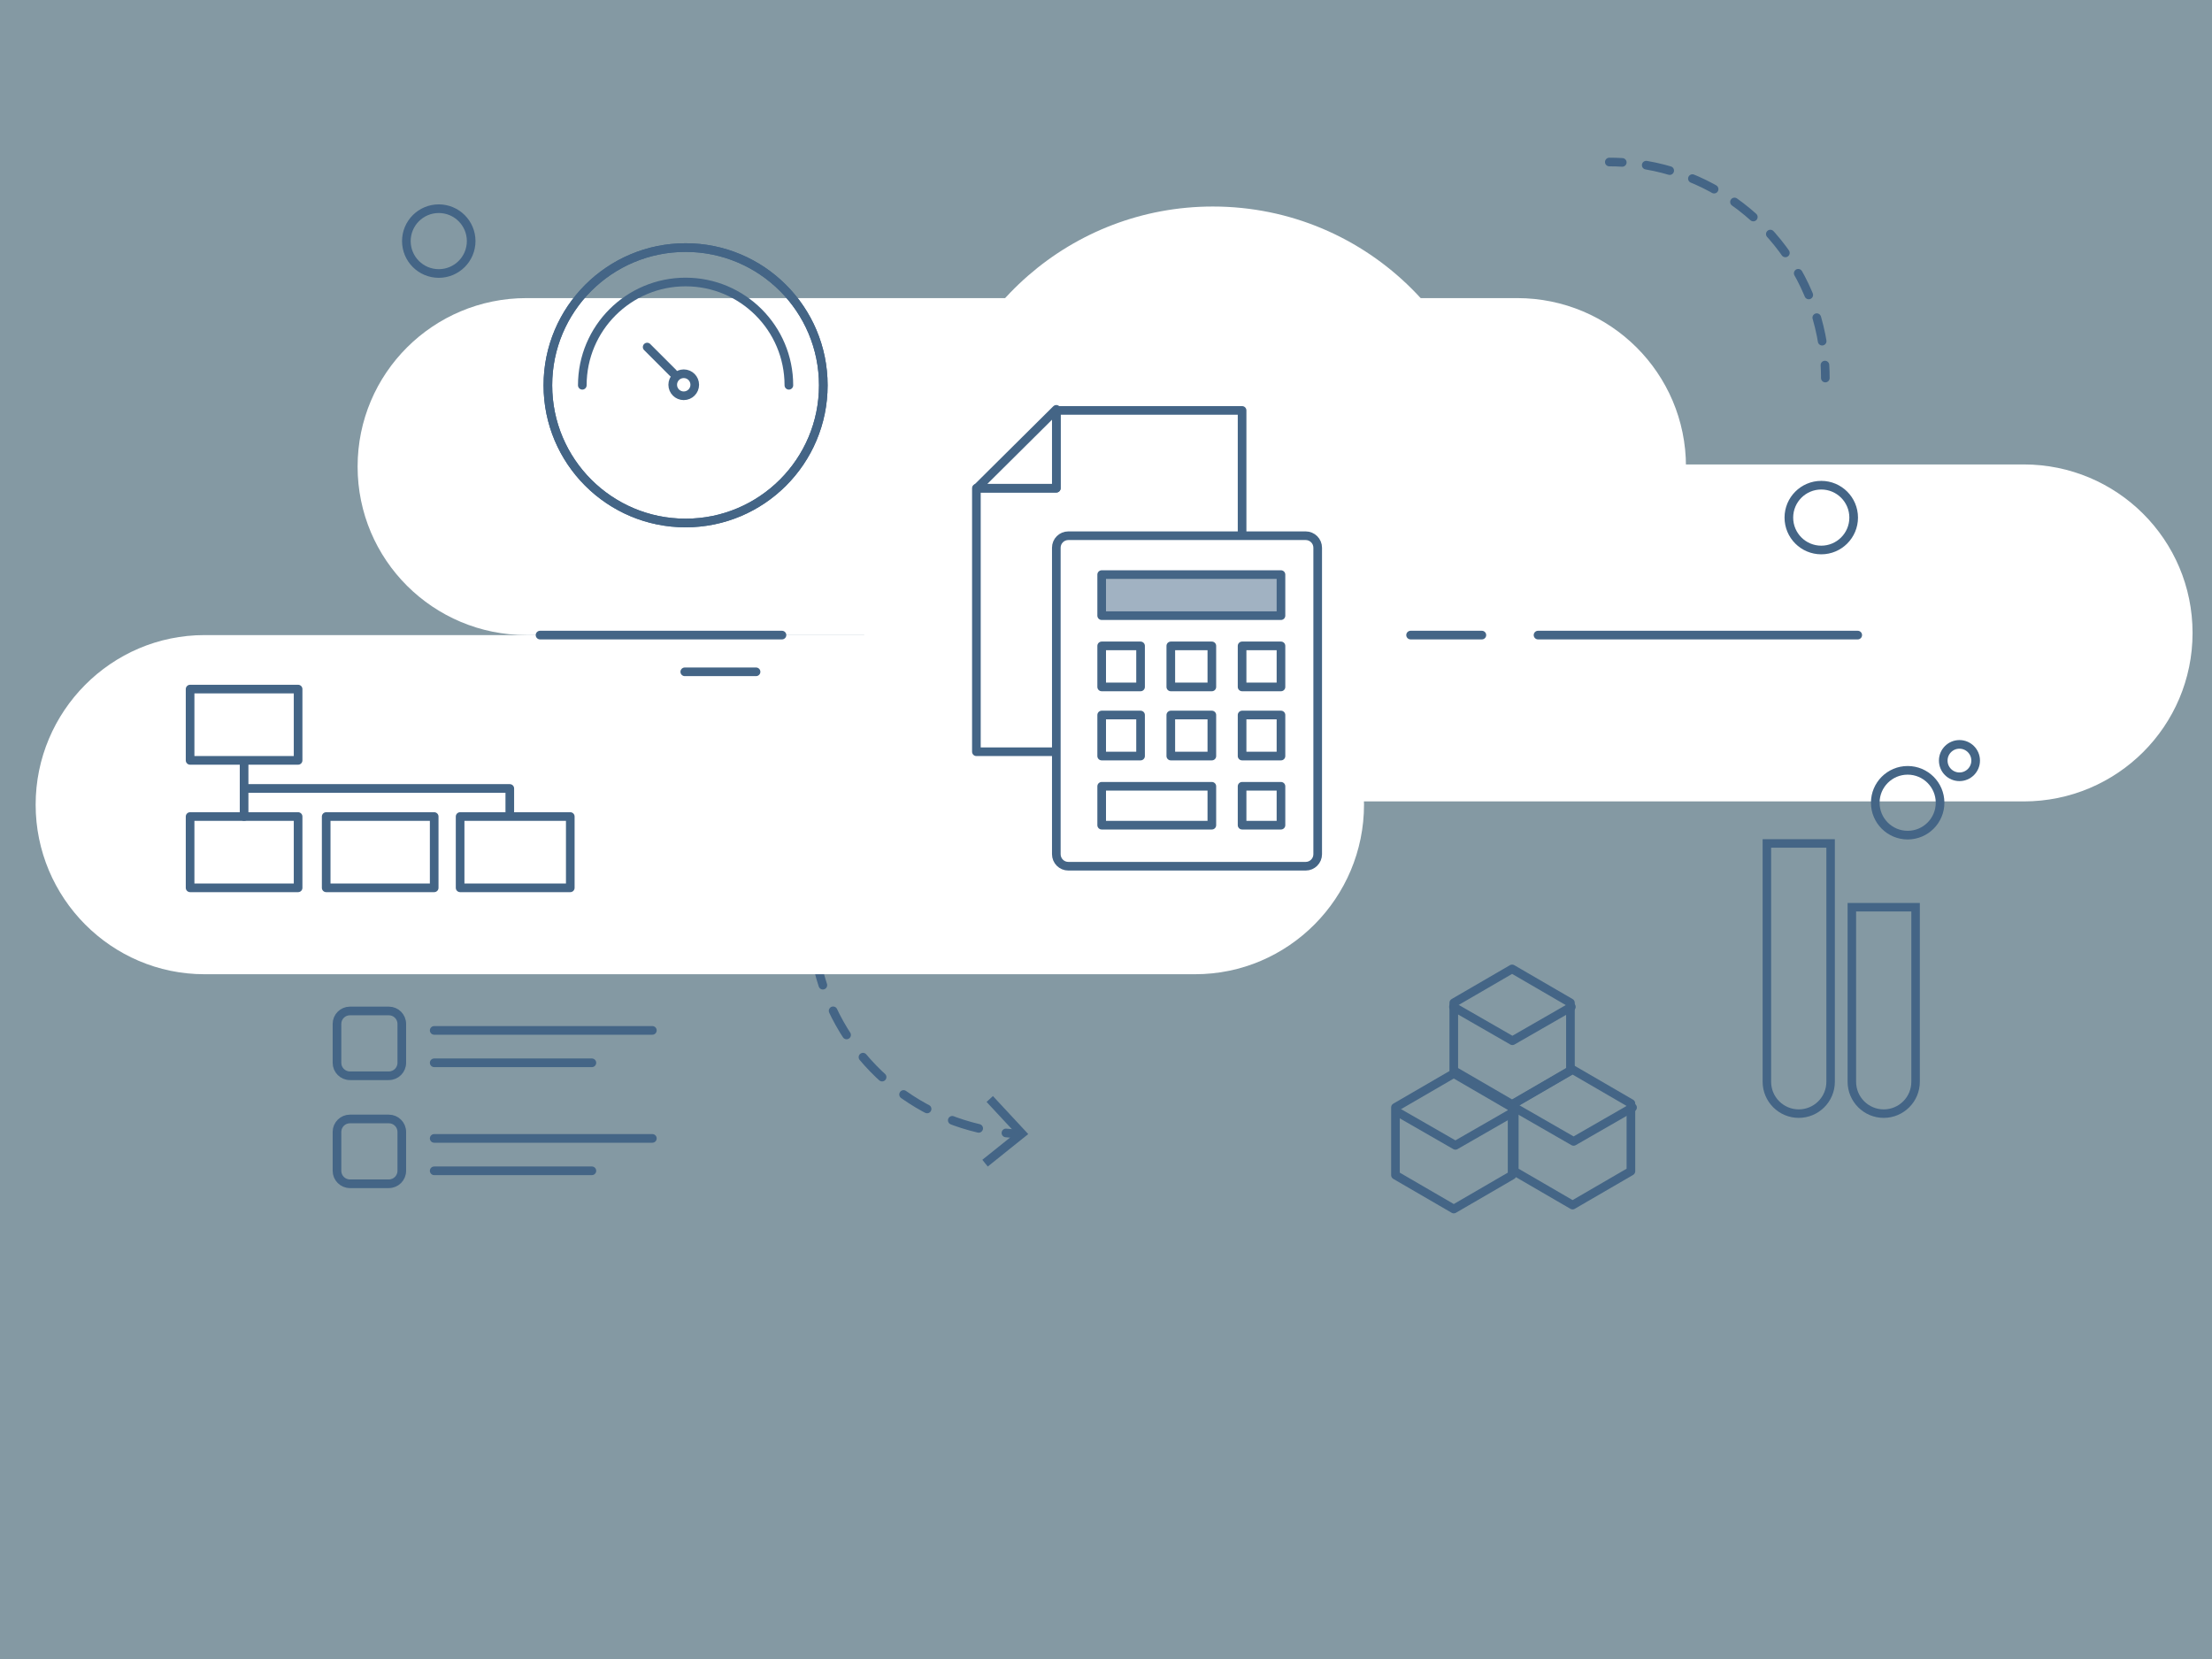 <?xml version="1.0" encoding="utf-8"?>
<!-- Generator: Adobe Illustrator 15.1.0, SVG Export Plug-In  -->
<!DOCTYPE svg PUBLIC "-//W3C//DTD SVG 1.1//EN" "http://www.w3.org/Graphics/SVG/1.1/DTD/svg11.dtd">
<svg version="1.1"
	 xmlns="http://www.w3.org/2000/svg" xmlns:xlink="http://www.w3.org/1999/xlink" xmlns:a="http://ns.adobe.com/AdobeSVGViewerExtensions/3.0/"
	 x="0px" y="0px" width="1024px" height="768px" viewBox="30 16 1024 768"
	 overflow="visible" enable-background="new 30 16 1024 768" xml:space="preserve">
<rect x="30" y="16" width="1024" height="768" fill="#333333" stroke="none"/>
<defs>
</defs>
<rect opacity="0.6" fill="#BBDDEE" width="1129" height="825"/>
<g>
	<g>
		<path fill="none" stroke="#446586" stroke-width="4" stroke-linecap="round" stroke-linejoin="round" d="M501.662,540.907
			c-2.011-0.085-4.007-0.23-5.986-0.434"/>
		
			<path fill="none" stroke="#446586" stroke-width="4" stroke-linecap="round" stroke-linejoin="round" stroke-dasharray="12.795,12.795" d="
			M483.061,538.356c-40.271-9.452-71.162-43.244-76.306-85.006"/>
		<path fill="none" stroke="#446586" stroke-width="4" stroke-linecap="round" stroke-linejoin="round" d="M406.177,446.999
			C406.06,445.015,406,443.015,406,441"/>
		<g>
			<polygon fill="#446586" points="489.651,523.398 486.716,526.12 500.143,540.566 484.752,552.904 487.259,556.025 506,540.996 
							"/>
		</g>
	</g>
</g>
<path fill="#FFFFFF" d="M966.83,231c43.172,0,78.17,34.828,78.17,78s-34.998,78-78.17,78H508.229c-43.173,0-78.171-34.828-78.171-78
	s34.998-78,78.171-78H966.83z"/>
<path fill="#FFFFFF" d="M732.318,154c43.172,0,78.17,34.828,78.17,78c0,43.172-34.998,78-78.17,78H273.718
	c-43.173,0-78.171-34.828-78.171-78c0-43.172,34.998-78,78.171-78H732.318z"/>
<path fill="#FFFFFF" d="M583.273,310c43.172,0,78.17,35.328,78.17,78.5c0,43.173-34.998,78.5-78.17,78.5H124.673
	c-43.173,0-78.171-35.327-78.171-78.5c0-43.172,34.998-78.5,78.171-78.5H583.273z"/>
<line fill="none" stroke="#446586" stroke-width="4" stroke-linecap="round" stroke-linejoin="round" stroke-miterlimit="10" x1="143" y1="369" x2="143" y2="394"/>
<rect x="118" y="335" fill="none" stroke="#446586" stroke-width="4" stroke-linecap="round" stroke-linejoin="round" stroke-miterlimit="10" width="50" height="33"/>
<rect x="118" y="394" fill="none" stroke="#446586" stroke-width="4" stroke-linecap="round" stroke-linejoin="round" stroke-miterlimit="10" width="50" height="33"/>
<rect x="181" y="394" fill="none" stroke="#446586" stroke-width="4" stroke-linecap="round" stroke-linejoin="round" stroke-miterlimit="10" width="50" height="33"/>
<rect x="243" y="394" fill="none" stroke="#446586" stroke-width="4" stroke-linecap="round" stroke-linejoin="round" stroke-miterlimit="10" width="51" height="33"/>
<polyline fill="none" stroke="#446586" stroke-width="4" stroke-linecap="round" stroke-linejoin="round" stroke-miterlimit="10" points="
	143,381 266,381 266,393 "/>
<polygon fill="none" stroke="#446586" stroke-width="4" stroke-linecap="round" stroke-linejoin="round" stroke-miterlimit="10" points="
	676,528.646 703,512.965 730,528.646 730,560.01 703,575.693 676,560.01 "/>
<polyline fill="none" stroke="#446586" stroke-width="4" stroke-linecap="round" stroke-linejoin="round" stroke-miterlimit="10" points="
	731.043,530.529 703.755,546.212 676.469,530.529 "/>
<polygon fill="none" stroke="#446586" stroke-width="4" stroke-linecap="round" stroke-linejoin="round" stroke-miterlimit="10" points="
	731,526.819 758,511.138 785,526.819 785,558.183 758,573.866 731,558.183 "/>
<polyline fill="none" stroke="#446586" stroke-width="4" stroke-linecap="round" stroke-linejoin="round" stroke-miterlimit="10" points="
	785.75,528.701 758.462,544.385 731.176,528.701 "/>
<polygon fill="none" stroke="#446586" stroke-width="4" stroke-linecap="round" stroke-linejoin="round" stroke-miterlimit="10" points="
	703,480.221 730,464.539 757,480.221 757,511.584 730,527.268 703,511.584 "/>
<polyline fill="none" stroke="#446586" stroke-width="4" stroke-linecap="round" stroke-linejoin="round" stroke-miterlimit="10" points="
	757.426,482.104 730.138,497.786 702.852,482.104 "/>
<path fill="#FFFFFF" d="M803.104,309c0.007,0,0.027-0.562,0.027-0.93c0-32.709-26.517-59.141-59.226-59.141
	c-8.029,0-15.681,1.647-22.662,4.542c0.338-3.826,0.521-7.675,0.521-11.589c0-71.957-58.333-130.279-130.29-130.279
	c-65.507,0-119.715,48.351-128.908,111.308c-13.17-5.566-27.649-8.81-42.847-8.81c-55.717,0-101.765,41.9-109.121,94.9H803.104z"/>
<polygon fill="#FFFFFF" stroke="#446586" stroke-width="4" stroke-linecap="round" stroke-linejoin="round" stroke-miterlimit="10" points="
	519,206 519,242 482,242 482,364 605,364 605,206 "/>
<polygon fill="#FFFFFF" stroke="#446586" stroke-width="4" stroke-linecap="round" stroke-linejoin="round" stroke-miterlimit="10" points="
	482.229,242 519,242 519,205.499 "/>
<path fill="#FFFFFF" stroke="#446586" stroke-width="4" stroke-linecap="round" stroke-linejoin="round" stroke-miterlimit="10" d="
	M640,411.434c0,3.074-2.492,5.566-5.565,5.566H524.565c-3.074,0-5.565-2.492-5.565-5.566V269.566c0-3.074,2.492-5.566,5.565-5.566
	h109.869c3.073,0,5.565,2.492,5.565,5.566V411.434z"/>
<rect x="540" y="380" fill="none" stroke="#446586" stroke-width="4" stroke-linecap="round" stroke-linejoin="round" stroke-miterlimit="10" width="51" height="18"/>
<rect x="605" y="380" fill="none" stroke="#446586" stroke-width="4" stroke-linecap="round" stroke-linejoin="round" stroke-miterlimit="10" width="18" height="18"/>
<rect x="540" y="347" fill="none" stroke="#446586" stroke-width="4" stroke-linecap="round" stroke-linejoin="round" stroke-miterlimit="10" width="18" height="19"/>
<rect x="572" y="347" fill="none" stroke="#446586" stroke-width="4" stroke-linecap="round" stroke-linejoin="round" stroke-miterlimit="10" width="19" height="19"/>
<rect x="605" y="347" fill="none" stroke="#446586" stroke-width="4" stroke-linecap="round" stroke-linejoin="round" stroke-miterlimit="10" width="18" height="19"/>
<rect x="540" y="315" fill="none" stroke="#446586" stroke-width="4" stroke-linecap="round" stroke-linejoin="round" stroke-miterlimit="10" width="18" height="19"/>
<rect x="572" y="315" fill="none" stroke="#446586" stroke-width="4" stroke-linecap="round" stroke-linejoin="round" stroke-miterlimit="10" width="19" height="19"/>
<rect x="605" y="315" fill="none" stroke="#446586" stroke-width="4" stroke-linecap="round" stroke-linejoin="round" stroke-miterlimit="10" width="18" height="19"/>
<rect x="540" y="282" fill="#A1B2C2" stroke="#446586" stroke-width="4" stroke-linecap="round" stroke-linejoin="round" stroke-miterlimit="10" width="83" height="19"/>
<line fill="none" stroke="#446586" stroke-width="4" stroke-linecap="round" stroke-linejoin="round" stroke-miterlimit="10" x1="392" y1="310" x2="280" y2="310"/>
<line fill="none" stroke="#446586" stroke-width="4" stroke-linecap="round" stroke-linejoin="round" stroke-miterlimit="10" x1="332" y1="493" x2="231" y2="493"/>
<line fill="none" stroke="#446586" stroke-width="4" stroke-linecap="round" stroke-linejoin="round" stroke-miterlimit="10" x1="304" y1="508" x2="231" y2="508"/>
<line fill="none" stroke="#446586" stroke-width="4" stroke-linecap="round" stroke-linejoin="round" stroke-miterlimit="10" x1="890" y1="310" x2="742" y2="310"/>
<line fill="none" stroke="#446586" stroke-width="4" stroke-linecap="round" stroke-linejoin="round" stroke-miterlimit="10" x1="716" y1="310" x2="683" y2="310"/>
<line fill="none" stroke="#446586" stroke-width="4" stroke-linecap="round" stroke-linejoin="round" stroke-miterlimit="10" x1="380" y1="327" x2="347" y2="327"/>
<circle fill="none" stroke="#446586" stroke-width="4" stroke-linecap="round" stroke-linejoin="round" stroke-miterlimit="10" cx="347.38" cy="194.359" r="63.751"/>
<path fill="none" stroke="#446586" stroke-width="4" stroke-linecap="round" stroke-linejoin="round" stroke-miterlimit="10" d="
	M299.566,194.359c0-26.407,21.407-47.813,47.813-47.813c26.406,0,47.813,21.407,47.813,47.813"/>
<circle fill="none" stroke="#446586" stroke-width="4" stroke-linecap="round" stroke-linejoin="round" stroke-miterlimit="10" cx="347.38" cy="194.359" r="63.751"/>
<circle fill="none" stroke="#446586" stroke-width="4" stroke-linecap="round" stroke-linejoin="round" stroke-miterlimit="10" cx="346.523" cy="194.117" r="5.1"/>
<line fill="none" stroke="#446586" stroke-width="4" stroke-linecap="round" stroke-linejoin="round" stroke-miterlimit="10" x1="341.61" y1="188.682" x2="329.59" y2="176.661"/>
<path fill="none" stroke="#446586" stroke-width="4" stroke-linecap="round" stroke-linejoin="round" stroke-miterlimit="10" d="
	M216,508c0,3.313-2.687,6-6,6h-18c-3.313,0-6-2.687-6-6v-18c0-3.313,2.687-6,6-6h18c3.313,0,6,2.687,6,6V508z"/>
<line fill="none" stroke="#446586" stroke-width="4" stroke-linecap="round" stroke-linejoin="round" stroke-miterlimit="10" x1="332" y1="543" x2="231" y2="543"/>
<line fill="none" stroke="#446586" stroke-width="4" stroke-linecap="round" stroke-linejoin="round" stroke-miterlimit="10" x1="304" y1="558" x2="231" y2="558"/>
<path fill="none" stroke="#446586" stroke-width="4" stroke-linecap="round" stroke-linejoin="round" stroke-miterlimit="10" d="
	M216,558c0,3.313-2.687,6-6,6h-18c-3.313,0-6-2.687-6-6v-18c0-3.313,2.687-6,6-6h18c3.313,0,6,2.687,6,6V558z"/>
<circle fill="none" stroke="#446586" stroke-width="4" stroke-linecap="round" stroke-linejoin="round" stroke-miterlimit="10" cx="233.118" cy="127.609" r="15"/>
<path fill="#446586" d="M862.691,533.497c-9.219,0-16.719-7.499-16.719-16.719V404.5h33.438v112.278
	C879.41,525.998,871.91,533.497,862.691,533.497z M849.907,408.435v108.344c0,7.062,5.725,12.785,12.784,12.785
	c7.062,0,12.785-5.724,12.785-12.785V408.435H849.907z"/>
<path fill="#446586" d="M902.029,533.497c-9.22,0-16.719-7.499-16.719-16.719v-82.774h33.437v82.774
	C918.747,525.998,911.248,533.497,902.029,533.497z M889.245,437.938v78.841c0,7.062,5.724,12.785,12.784,12.785
	c7.062,0,12.784-5.724,12.784-12.785v-78.841H889.245z"/>
<circle fill="none" stroke="#446586" stroke-width="4" stroke-linecap="round" stroke-linejoin="round" stroke-miterlimit="10" cx="937.087" cy="368.096" r="7.5"/>
<circle fill="none" stroke="#446586" stroke-width="4" stroke-linecap="round" stroke-linejoin="round" stroke-miterlimit="10" cx="913.117" cy="387.609" r="15"/>
<circle fill="none" stroke="#446586" stroke-width="4" stroke-linecap="round" stroke-linejoin="round" stroke-miterlimit="10" cx="873.117" cy="255.609" r="15"/>
<g>
	<g>
		<path fill="none" stroke="#446586" stroke-width="4" stroke-linecap="round" stroke-linejoin="round" d="M775,91
			c2.015,0,4.015,0.06,5.999,0.177"/>
		
			<path fill="none" stroke="#446586" stroke-width="4" stroke-linecap="round" stroke-linejoin="round" stroke-dasharray="11.161,11.161" d="
			M792.086,92.454c43.363,7.465,77.175,42.855,82.254,86.99"/>
		<path fill="none" stroke="#446586" stroke-width="4" stroke-linecap="round" stroke-linejoin="round" d="M874.823,185.001
			C874.94,186.985,875,188.986,875,191"/>
	</g>
</g>
</svg>
